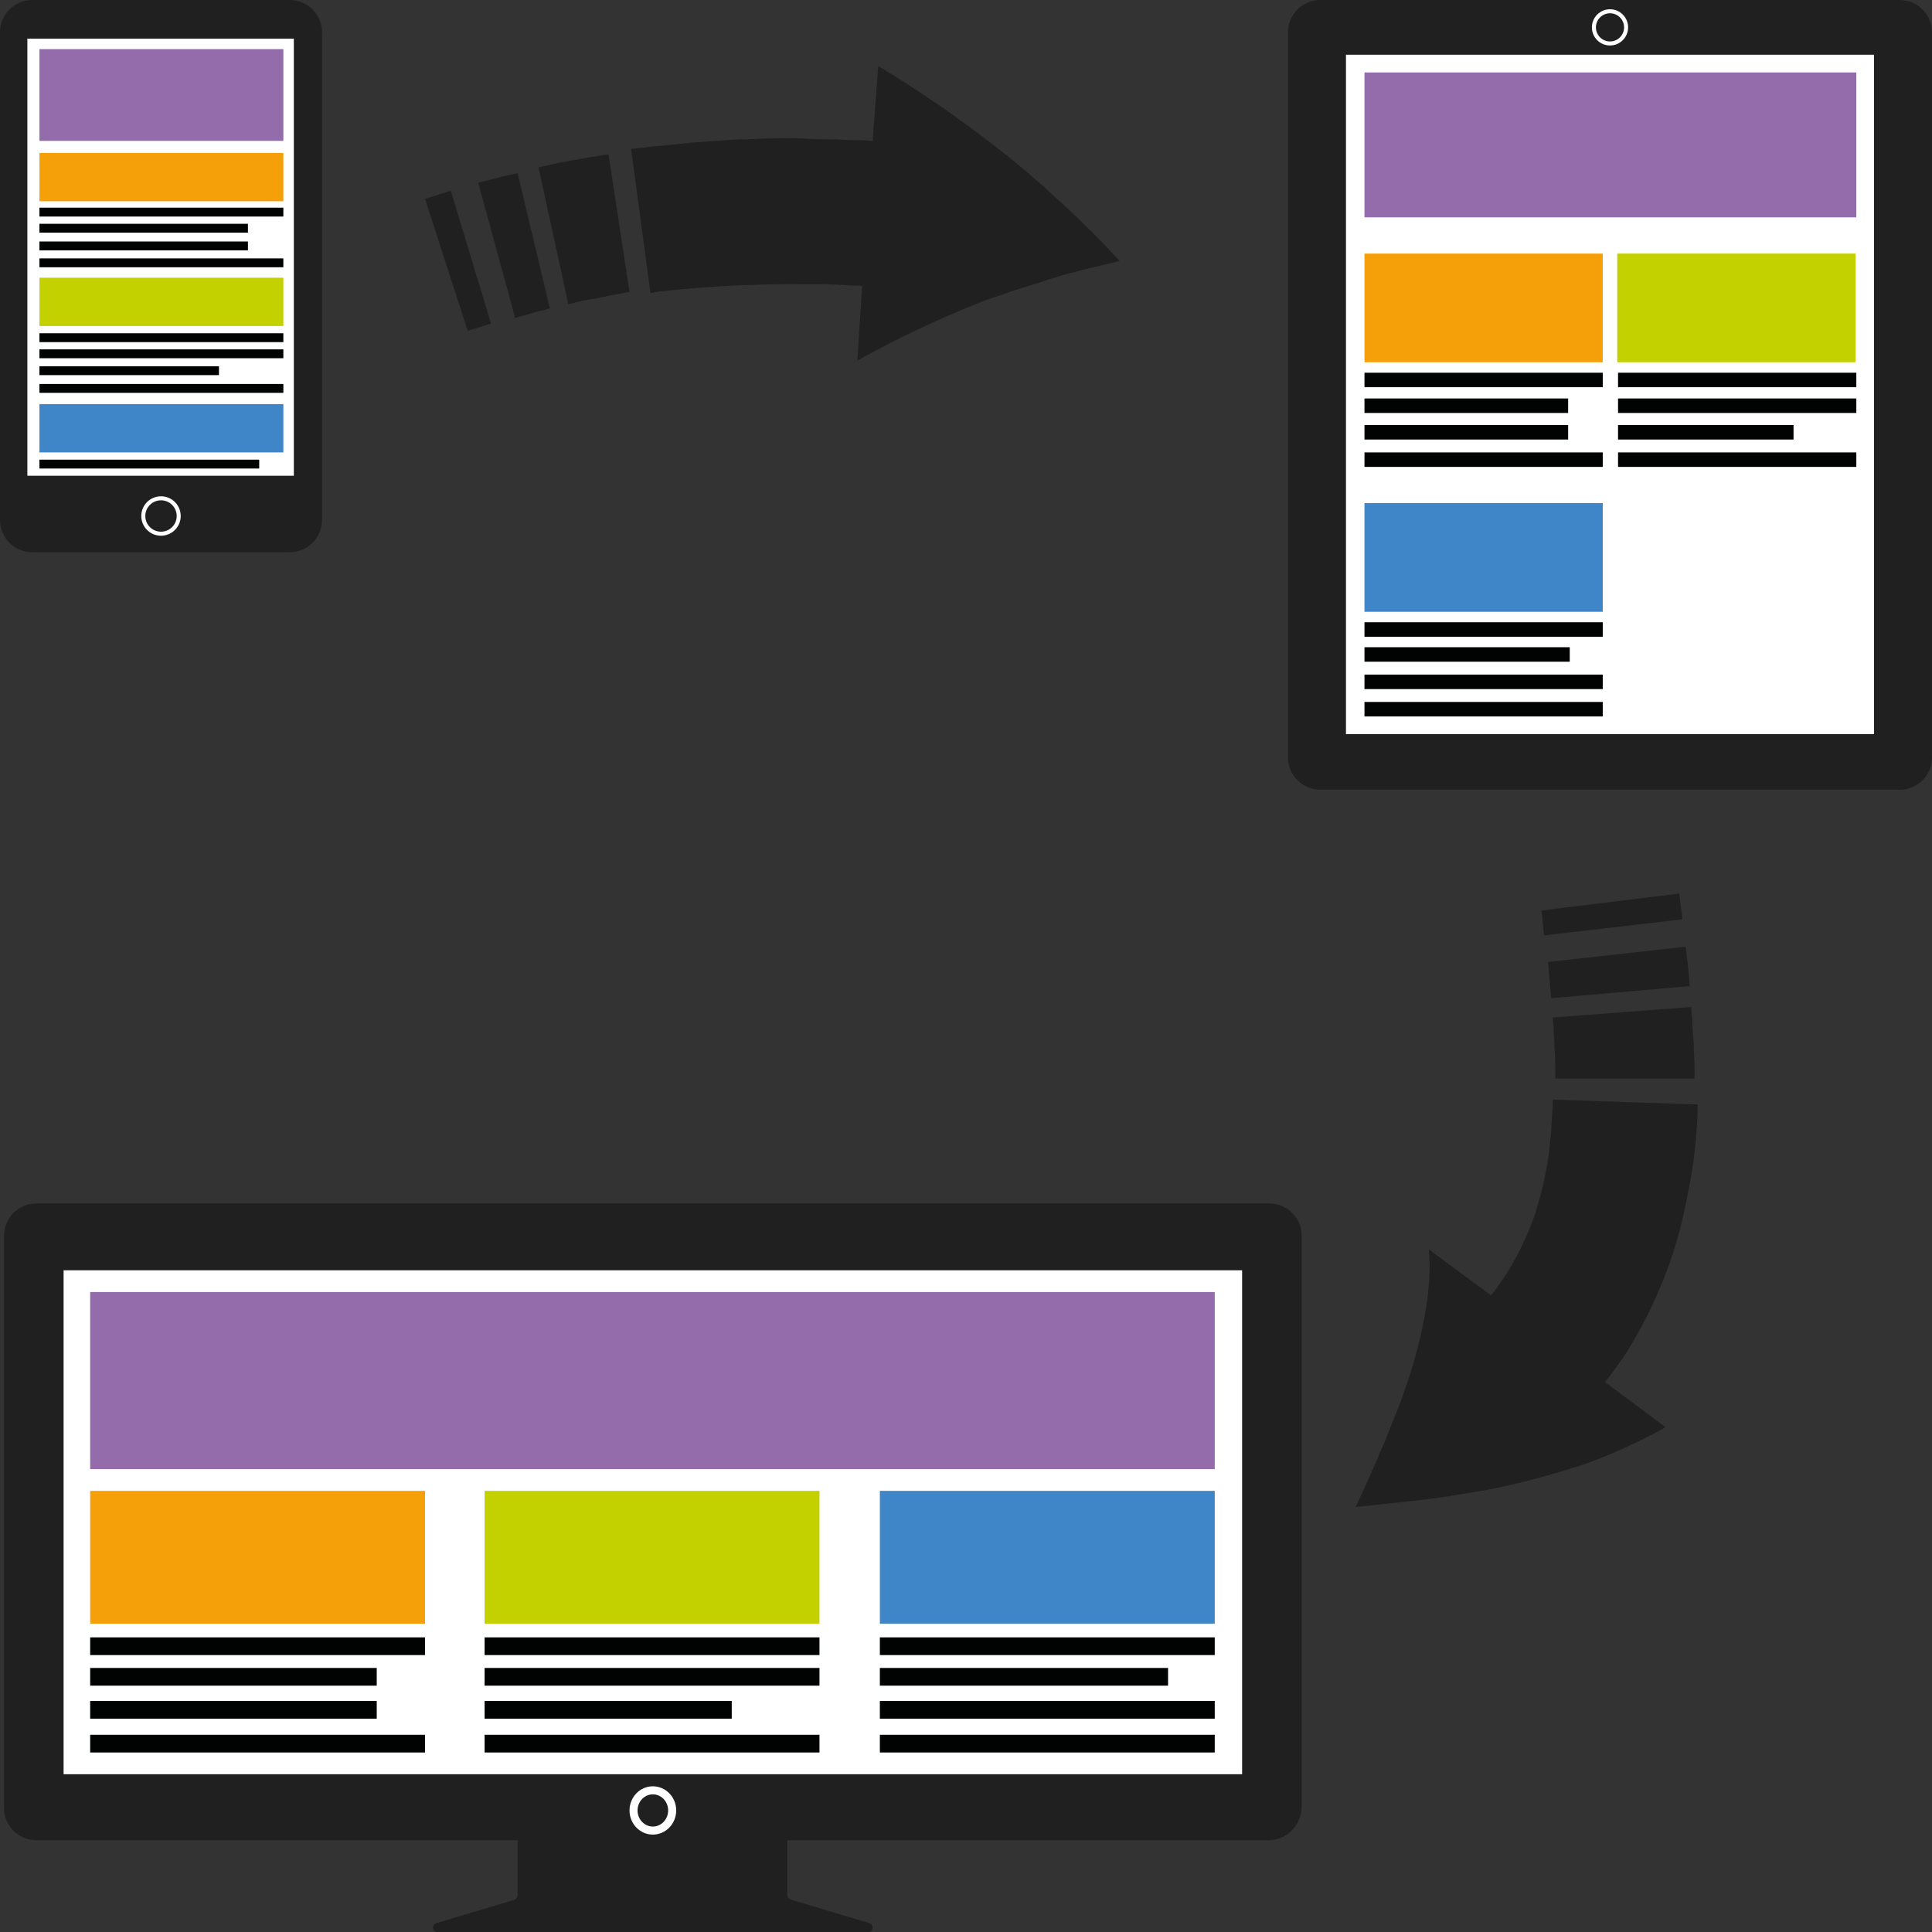 <?xml version="1.0" encoding="utf-8"?>
<!-- Generator: Adobe Illustrator 18.1.1, SVG Export Plug-In . SVG Version: 6.00 Build 0)  -->
<svg version="1.1" xmlns="http://www.w3.org/2000/svg" xmlns:xlink="http://www.w3.org/1999/xlink" x="0px" y="0px"
	 viewBox="0 0 240 240" enable-background="new 0 0 240 240" xml:space="preserve">
<rect x="0" y="0" width="240" height="240" fill="#333333" stroke="none"/>
<g id="Layer_1">
	<g id="mobile">
		<path fill="#202021" d="M0,64.6L0,4c0-2.2,1.8-4,4-4l32,0c2.2,0,4,1.8,4,4v60.6c0,2.2-1.8,4-4,4H4C1.8,68.6,0,66.8,0,64.6z"/>
		<rect x="3.4" y="4.8" fill="#FFFFFF" width="33.1" height="54.3"/>
		<rect x="4.9" y="6.1" fill="#946CAC" width="30.3" height="11.4"/>
		<rect x="4.9" y="19" fill="#F6A009" width="30.3" height="6"/>
		<rect x="4.9" y="25.8" fill="#010202" width="30.3" height="1.1"/>
		<rect x="4.9" y="27.8" fill="#010202" width="25.9" height="1.1"/>
		<rect x="4.9" y="30" fill="#010202" width="25.9" height="1.1"/>
		<rect x="4.9" y="32.1" fill="#010202" width="30.3" height="1.1"/>
		<rect x="4.9" y="34.5" fill="#C3D100" width="30.3" height="6"/>
		<rect x="4.9" y="41.4" fill="#010202" width="30.3" height="1.1"/>
		<rect x="4.9" y="43.4" fill="#010202" width="30.3" height="1.1"/>
		<rect x="4.9" y="45.5" fill="#010202" width="22.3" height="1.1"/>
		<rect x="4.9" y="47.7" fill="#010202" width="30.3" height="1.1"/>
		<rect x="4.9" y="50.2" fill="#3E86C7" width="30.3" height="6"/>
		<rect x="4.9" y="57.1" fill="#010202" width="27.3" height="1.1"/>
		<circle fill="none" stroke="#FFFFFF" stroke-width="0.5" stroke-miterlimit="10" cx="20" cy="64.1" r="2.2"/>
	</g>
	<g id="tablet">
		<path fill="#202021" d="M160,94.1V4c0-2.2,1.8-4,4-4l72,0c2.2,0,4,1.8,4,4v90.1c0,2.2-1.8,4-4,4h-72C161.8,98.1,160,96.3,160,94.1
			z"/>
		<rect x="167.2" y="6.8" fill="#FFFFFF" width="65.6" height="84.4"/>
		<rect x="169.5" y="9" fill="#946CAC" width="61.1" height="18"/>
		<rect x="169.5" y="31.5" fill="#F6A009" width="29.6" height="13.5"/>
		<rect x="200.9" y="31.5" fill="#C3D100" width="29.6" height="13.5"/>
		<rect x="169.5" y="46.3" fill="#010202" width="29.6" height="1.8"/>
		<rect x="169.5" y="49.5" fill="#010202" width="25.3" height="1.8"/>
		<rect x="169.5" y="52.8" fill="#010202" width="25.3" height="1.8"/>
		<rect x="169.5" y="56.2" fill="#010202" width="29.6" height="1.8"/>
		<rect x="201" y="46.3" fill="#010202" width="29.6" height="1.8"/>
		<rect x="201" y="49.5" fill="#010202" width="29.6" height="1.8"/>
		<rect x="201" y="52.8" fill="#010202" width="21.8" height="1.8"/>
		<rect x="201" y="56.2" fill="#010202" width="29.6" height="1.8"/>
		<rect x="169.5" y="62.5" fill="#3E86C7" width="29.6" height="13.5"/>
		<rect x="169.5" y="77.3" fill="#010202" width="29.6" height="1.8"/>
		<rect x="169.5" y="80.4" fill="#010202" width="25.5" height="1.8"/>
		<rect x="169.5" y="83.8" fill="#010202" width="29.6" height="1.8"/>
		<rect x="169.5" y="87.2" fill="#010202" width="29.6" height="1.8"/>
		<circle fill="none" stroke="#FFFFFF" stroke-width="0.5" stroke-miterlimit="10" cx="200" cy="3.4" r="2"/>
	</g>
</g>
<g id="Layer_2">
	<g id="pc">
		<path fill="#202021" d="M97.8,235.4v-8.1H81.1H64.3v8.1c0,0.3-0.2,0.5-0.4,0.6l-9.7,2.9c-0.6,0.2-0.5,1.1,0.1,1.1h26.8h26.8
			c0.6,0,0.7-0.9,0.1-1.1l-9.7-2.9C98,235.9,97.8,235.7,97.8,235.4z"/>
		<path fill="#202021" d="M157.6,228.6H4.5c-2.2,0-4-1.8-4-4v-71.1c0-2.2,1.8-4,4-4h153.2c2.2,0,4,1.8,4,4v71.1
			C161.6,226.8,159.8,228.6,157.6,228.6z"/>
		<rect x="7.9" y="157.8" fill="#FFFFFF" width="146.4" height="62.6"/>
		<rect x="11.2" y="160.5" fill="#946CAC" width="139.7" height="22"/>
		<rect x="11.2" y="185.2" fill="#F6A009" width="41.6" height="16.5"/>
		<rect x="109.3" y="185.2" fill="#3E86C7" width="41.6" height="16.5"/>
		<rect x="60.2" y="185.2" fill="#C3D100" width="41.6" height="16.5"/>
		<rect x="11.2" y="203.4" fill="#010202" width="41.6" height="2.2"/>
		<rect x="11.2" y="207.2" fill="#010202" width="35.6" height="2.2"/>
		<rect x="11.2" y="211.3" fill="#010202" width="35.6" height="2.2"/>
		<rect x="11.2" y="215.5" fill="#010202" width="41.6" height="2.2"/>
		<rect x="60.2" y="203.4" fill="#010202" width="41.6" height="2.2"/>
		<rect x="60.2" y="207.2" fill="#010202" width="41.6" height="2.2"/>
		<rect x="60.2" y="211.3" fill="#010202" width="30.7" height="2.2"/>
		<rect x="60.2" y="215.5" fill="#010202" width="41.6" height="2.2"/>
		<rect x="109.3" y="203.4" fill="#010202" width="41.6" height="2.2"/>
		<rect x="109.3" y="207.2" fill="#010202" width="35.8" height="2.2"/>
		<rect x="109.3" y="211.3" fill="#010202" width="41.6" height="2.2"/>
		<rect x="109.3" y="215.5" fill="#010202" width="41.6" height="2.2"/>
		<ellipse fill="none" stroke="#FFFFFF" stroke-miterlimit="10" cx="81.1" cy="224.9" rx="2.4" ry="2.5"/>
	</g>
</g>
<g id="Layer_3">
	<g>
		<g>
			<g>
				<g>
					<path fill="#202021" d="M106.5,44.8c4.8-2.7,9.9-5.1,15.4-7.3c0,0,1-0.4,2.6-0.9c0.8-0.3,1.7-0.6,2.7-0.9c1-0.3,2-0.6,3.1-1
						c1.1-0.3,2.2-0.7,3.2-0.9c1-0.3,2-0.5,2.8-0.7c1.7-0.4,2.8-0.7,2.8-0.7s-0.8-0.8-2-2.1c-0.6-0.6-1.3-1.4-2.1-2.1
						c-0.8-0.8-1.6-1.6-2.5-2.4c-0.9-0.8-1.7-1.6-2.6-2.4c-0.8-0.7-1.6-1.4-2.3-2c-1.4-1.2-2.3-1.9-2.3-1.9c-5-4-10.4-7.8-16.2-11.3
						l-0.7,9.3c0,0-1-0.1-2.6-0.1c-0.9,0-1.8-0.1-2.8-0.1c-1,0-2.1,0-3.2-0.1c-2.2-0.1-4.5,0-6.9,0.1c-2.3,0-4.7,0.3-6.8,0.4
						c-1.9,0.2-3.6,0.4-5.1,0.5c-0.8,0.1-1.4,0.2-1.9,0.2c-0.4,0.1-0.7,0.1-0.7,0.1l2.4,17.9c0,0,0.2,0,0.6-0.1
						c0.4-0.1,1-0.1,1.6-0.2c1.3-0.1,2.8-0.3,4.5-0.4c1.9-0.1,4-0.3,6-0.3c2-0.1,4.1-0.1,6-0.1c1,0,1.9,0,2.8,0
						c0.9,0,1.7,0.1,2.5,0.1c1.4,0.1,2.3,0.1,2.3,0.1L106.5,44.8z"/>
					<path fill="#202021" d="M66.9,20.8c0,0,0.5-0.1,1.3-0.3c0.8-0.2,1.9-0.4,3-0.6c1.1-0.2,2.2-0.4,3-0.5c0.8-0.2,1.4-0.2,1.4-0.2
						l2.6,17.1c0,0-0.5,0-1.2,0.2c-0.7,0.1-1.7,0.3-2.6,0.5c-1,0.2-1.9,0.3-2.6,0.5c-0.7,0.2-1.2,0.3-1.2,0.3L66.9,20.8z"/>
					<path fill="#202021" d="M59.4,22.7c0,0,1.2-0.3,2.4-0.6c0.6-0.2,1.2-0.3,1.7-0.4c0.5-0.1,0.8-0.2,0.8-0.2l4,16.8
						c0,0-0.3,0.1-0.7,0.2c-0.4,0.1-0.9,0.2-1.5,0.4c-1.1,0.3-2.1,0.6-2.1,0.6L59.4,22.7z"/>
				</g>
				<polygon fill="#202021" points="52.8,24.7 56,23.7 61,40.2 58.1,41.1 				"/>
			</g>
		</g>
	</g>
	<g>
		<g>
			<g>
				<g>
					<path fill="#202021" d="M177.5,155.2c0.4,4.6-0.6,9.9-2.3,15.4c0,0-0.3,1-0.9,2.6c-0.5,1.6-1.4,3.6-2.2,5.7
						c-0.9,2.1-1.8,4.2-2.5,5.7c-0.7,1.6-1.2,2.6-1.2,2.6s1.1-0.1,2.9-0.3c1.7-0.2,4-0.4,6.3-0.7c2.3-0.3,4.7-0.7,6.4-1
						c1.8-0.3,3-0.6,3-0.6c3.2-0.7,6.4-1.6,9.8-2.7c3.3-1.2,6.7-2.7,10.1-4.6l-7.5-5.6c0,0,0.7-0.9,1.7-2.3c1.3-1.8,2.6-4.1,3.9-6.7
						c1.2-2.6,2.4-5.4,3.2-8.3c0.9-2.9,1.4-5.7,1.9-8.4c0.2-1.3,0.4-2.6,0.5-3.8c0.1-0.8,0.1-1.6,0.2-2.3c0.1-1.6,0.1-2.7,0.1-2.7
						l-18-0.6c0,0,0,0.9-0.1,2.1c0,0.5-0.1,1.1-0.1,1.8c-0.1,0.9-0.2,1.9-0.3,2.9c-0.3,2-0.7,4-1.3,6c-0.5,2-1.3,3.8-2.1,5.5
						c-0.8,1.6-1.7,3.2-2.6,4.4c-0.6,1-1.2,1.6-1.2,1.6L177.5,155.2z"/>
					<path fill="#202021" d="M210.1,125.1c0,0,0,0.5,0.1,1.4c0,0.8,0.1,1.9,0.2,3c0,1.1,0.1,2.2,0.1,3.1c0,0.8,0,1.4,0,1.4l-17.3,0
						c0,0,0-0.5,0-1.2c0-0.7,0-1.7-0.1-2.6c0-1-0.1-1.9-0.1-2.6c-0.1-0.7-0.1-1.2-0.1-1.2L210.1,125.1z"/>
					<path fill="#202021" d="M209.4,117.6c0,0,0.1,1.2,0.3,2.4c0.1,1.2,0.2,2.5,0.2,2.5l-17.2,1.5c0,0-0.1-1.1-0.2-2.2
						c-0.1-1.1-0.2-2.3-0.2-2.3L209.4,117.6z"/>
				</g>
				<polygon fill="#202021" points="208.6,111 209,114.2 191.8,116.2 191.5,113.1 				"/>
			</g>
		</g>
	</g>
</g>
</svg>
